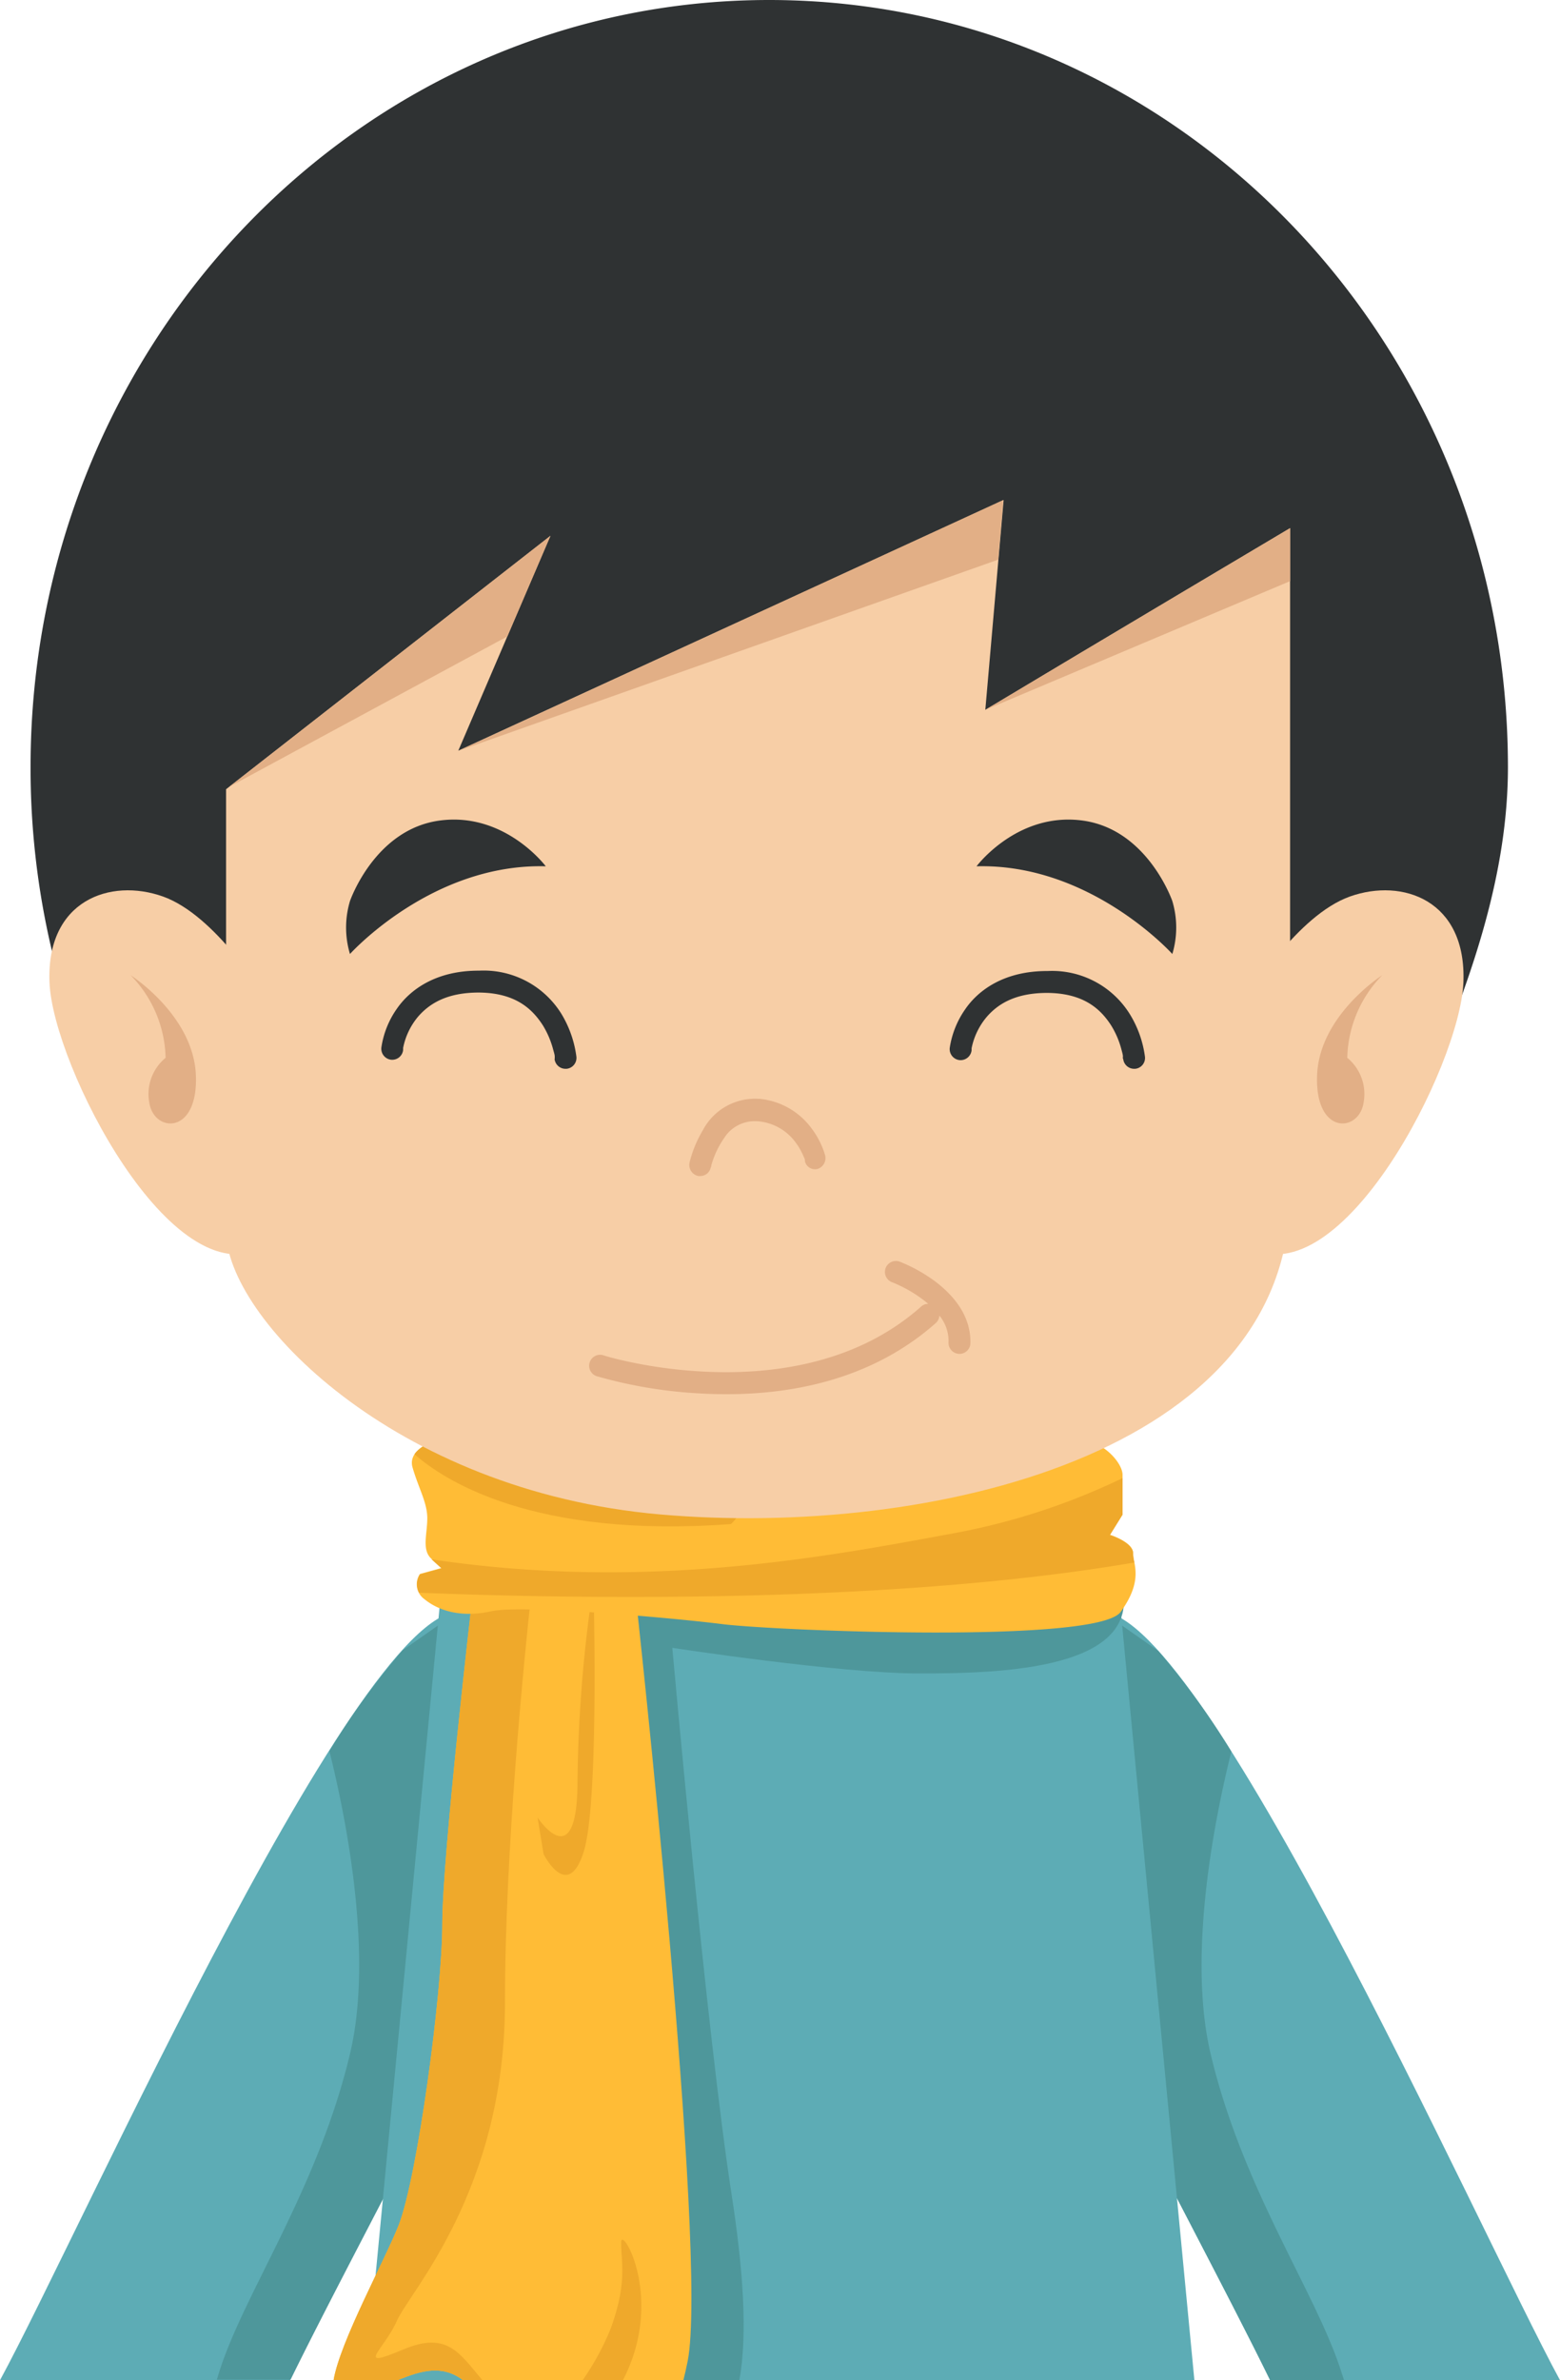 <svg xmlns="http://www.w3.org/2000/svg" viewBox="0 0 170.5 260"><defs><style>.cls-1{fill:#5dacb5;}.cls-2{fill:#4e979b;}.cls-3{fill:#ffbc36;}.cls-4{fill:#efa92b;}.cls-5{fill:#2f3233;}.cls-6{fill:#f7cea6;}.cls-7{fill:#e2af86;}</style></defs><title>资源 146</title><g id="图层_2" data-name="图层 2"><g id="Layer_1" data-name="Layer 1"><path class="cls-1" d="M0,260H31.68c4.57-9.35,13.79-26.56,15.43-30.26,2.17-4.87,4.15-53.45,4.15-53.45C40.93,171.42,8.8,243.86,0,260Z"/><path class="cls-2" d="M50,176.07l-6,4.2a83.25,83.25,0,0,0-8,11c1.84,7.39,4.81,22.25,2.27,33-3.52,14.88-11.63,26.23-14.33,34.89-.09.26-.16.52-.24.78h8.06c4.57-9.35,13.79-26.56,15.43-30.26,2.17-4.87,4.15-53.45,4.15-53.45A2.62,2.62,0,0,0,50,176.07Z"/><path class="cls-1" d="M119.24,176.29s2,48.58,4.15,53.45c1.64,3.7,10.86,20.91,15.43,30.26H170.5C161.7,243.86,129.57,171.42,119.24,176.29Z"/><path class="cls-2" d="M146.64,259.22c-2.7-8.66-10.81-20-14.33-34.89-2.54-10.76.43-25.62,2.27-33a82.36,82.36,0,0,0-8-11l-6-4.2a2.62,2.62,0,0,0-1.31.22s2,48.58,4.15,53.45c1.64,3.7,10.86,20.91,15.43,30.26h8.06Q146.78,259.61,146.64,259.22Z"/><polygon class="cls-1" points="48.2 173.94 39.95 260 130.54 260 122.3 173.94 109.85 165.51 60.64 165.51 48.2 173.94"/><path class="cls-2" d="M57.13,172.69l0,87.31H80.81c.91-5.06.42-12.11-.87-20.42C77.28,222.42,73.48,180,73.48,180s18.25,2.8,27,2.8,25-.35,22-10.15Z"/><path class="cls-3" d="M51.67,174.13s-3.33,28.52-3.33,36.06-2.72,27.62-4.76,32.86c-1.47,3.75-6.43,12.76-7.12,16.95h7c2.64-1.09,4.9-1.7,7.14,0H74.69c.16-.64.32-1.33.47-2.09,2.27-11.51-5.68-83.53-5.68-83.53S55,173.87,51.67,174.13Z"/><path class="cls-4" d="M64.86,173.12s.67,23.77-1.08,29.21-4.37.2-4.37.2l-.66-4s4.37,6.64,4.37-4A152.22,152.22,0,0,1,64.86,173.12Z"/><path class="cls-4" d="M51.67,174.13s-3.33,28.52-3.33,36.06-2.72,27.62-4.76,32.86c-1.47,3.75-6.43,12.76-7.12,16.95h7c2.64-1.09,4.9-1.7,7.14,0h2.12c-2.53-3-3.86-5.38-8.66-3.35-5.45,2.3-2.05,0-.68-3.14s11.81-14.23,11.81-34.74c0-16.66,2.09-37.46,2.87-44.69C55.29,174,52.81,174,51.67,174.13Z"/><path class="cls-4" d="M67.89,244.93c0,2.3.68,4.4-1.14,9.42A28.62,28.62,0,0,1,63.68,260h4.4C72.72,251.07,67.89,243.05,67.89,244.93Z"/><path class="cls-3" d="M117.26,157.11H48.42s-4,.88-3.33,3.19,1.61,3.83,1.61,5.55-.63,3.47.46,4.43l1.1,1-2.36.65a2,2,0,0,0,.51,2.77C48,176,50.5,176.72,53.73,176s19.57.7,25.21,1.41,41,2.18,43.54-1.33,1.36-5.22,1.36-6.43-2.53-2-2.53-2l1.38-2.22v-4.33C122.69,159.8,120.47,157.11,117.26,157.11Z"/><path class="cls-4" d="M104.38,167.46a72.82,72.82,0,0,0,18.31-6v4l-1.38,2.22s2.53.81,2.53,2a5,5,0,0,0,.13,1c-27.06,4.64-62.28,3.94-78.17,3.3a2,2,0,0,1,.1-2l2.36-.65-1.1-1C71,173.91,91.26,169.87,104.38,167.46Z"/><path class="cls-4" d="M48.42,157.11H62.13c10.94,1.8,21.86,5.78,17.75,9.37-21.62,1.61-31.39-4.81-34.58-7.63C46.13,157.61,48.42,157.11,48.42,157.11Z"/><path class="cls-5" d="M156.81,116.41c4.08-10,8-21,8-32.62C164.79,37.51,128.64,0,84.06,0S3.34,37.51,3.34,83.79a86.41,86.41,0,0,0,6.34,32.62Z"/><path class="cls-5" d="M154.22,122.4c-.17.25-.27.38-.27.38S154.05,122.65,154.22,122.4Z"/><path class="cls-6" d="M136.54,108.68s5.24-8.7,11-10.75,12.78.41,12.4,9.42-13.36,34.42-23.47,28.89C136.44,121.69,136.54,108.68,136.54,108.68Z"/><path class="cls-7" d="M151.07,106.53s-6.87,4.37-7.12,10.93,4.57,6.28,5.08,3a5.12,5.12,0,0,0-1.78-4.91A13.31,13.31,0,0,1,151.07,106.53Z"/><path class="cls-6" d="M28.81,108.68s-5.24-8.7-11-10.75-12.78.41-12.4,9.42,13.36,34.42,23.47,28.89C28.91,121.69,28.81,108.68,28.81,108.68Z"/><path class="cls-7" d="M14.28,106.53s6.87,4.37,7.13,10.93-4.58,6.28-5.09,3a5.12,5.12,0,0,1,1.78-4.91A13.31,13.31,0,0,0,14.28,106.53Z"/><path class="cls-6" d="M24.71,86.21v48.31c0,9.29,18.19,28.35,47.45,30.91S141,158.86,141,130.35V57.69S120.27,70,107.69,77.54l2-22.92L50.09,82,60.16,58.53Z"/><path class="cls-7" d="M76.23,128.44a1.24,1.24,0,0,1-.86-1.48h0a13,13,0,0,1,1.46-3.52h0a6.42,6.42,0,0,1,6-3.41H83a8,8,0,0,1,5.73,3.27h0a9.07,9.07,0,0,1,1.44,2.86h0a1.24,1.24,0,0,1-.79,1.52h0a1.13,1.13,0,0,1-1.41-.85h0a1,1,0,0,1,0-.12h0c0-.11-.09-.26-.17-.45h0a6.92,6.92,0,0,0-.82-1.43h0a5.67,5.67,0,0,0-4.17-2.35h-.1a3.93,3.93,0,0,0-3.56,1.83h0a9.8,9.8,0,0,0-1.41,3h0c0,.15-.06.21-.06.21h0a1.16,1.16,0,0,1-1.19.94h0a.57.57,0,0,1-.18,0Z"/><polygon class="cls-7" points="109.65 54.62 50.09 82.02 109.1 61.13 109.65 54.62"/><path class="cls-7" d="M141,63.48V57.69S120.27,70,107.69,77.54Z"/><polygon class="cls-7" points="55.45 69.52 60.16 58.53 25.05 85.95 55.45 69.52"/><path class="cls-5" d="M122.73,115.67a1.82,1.82,0,0,1,0-.27h0c0-.19-.09-.48-.18-.82h0a9.53,9.53,0,0,0-1.09-2.54h0c-1.15-1.8-3-3.55-7-3.58h0c-3.53,0-5.4,1.24-6.58,2.58h0a7.63,7.63,0,0,0-1.69,3.47h0l0,.22h0a1.21,1.21,0,0,1-1.32,1.07h0a1.21,1.21,0,0,1-1.07-1.32h0a9.92,9.92,0,0,1,1.69-4.23h0c1.44-2.11,4.3-4.2,9-4.18h0a10,10,0,0,1,9,4.72h0a11.77,11.77,0,0,1,1.65,4.66h0a1.19,1.19,0,0,1-1.08,1.3h-.11a1.2,1.2,0,0,1-1.19-1.09Z"/><path class="cls-5" d="M60.63,115.67s0-.07,0-.27h0c0-.19-.1-.48-.19-.82h0A9.8,9.8,0,0,0,59.33,112h0c-1.16-1.8-3-3.55-7-3.58h0c-3.53,0-5.4,1.24-6.59,2.58h0a7.58,7.58,0,0,0-1.68,3.47h0l0,.22h0a1.2,1.2,0,0,1-1.31,1.07h0a1.21,1.21,0,0,1-1.07-1.32h0a9.83,9.83,0,0,1,1.68-4.23h0c1.45-2.11,4.3-4.2,9-4.18h0a10,10,0,0,1,9,4.72h0A12,12,0,0,1,63,115.45h0a1.2,1.2,0,0,1-1.08,1.3h-.12a1.2,1.2,0,0,1-1.19-1.09Z"/><path class="cls-7" d="M102.15,139.93a17.32,17.32,0,0,0-3.86-2.13,1.2,1.2,0,0,0-.83,2.25s.39.14,1,.44a14.36,14.36,0,0,1,3,1.94,1.11,1.11,0,0,0-.77.28c-7.23,6.44-16.77,7.52-24.08,7.1a51.66,51.66,0,0,1-7.61-1c-1.88-.39-2.95-.73-2.95-.73a1.2,1.2,0,1,0-.72,2.28,50.28,50.28,0,0,0,11.15,1.85c7.61.44,17.84-.63,25.8-7.69a1.2,1.2,0,0,0,.39-.81,4.36,4.36,0,0,1,1,2.91,1.21,1.21,0,0,0,1.13,1.27,1.2,1.2,0,0,0,1.26-1.13C106.14,143.56,104,141.32,102.15,139.93Z"/><path class="cls-5" d="M59.65,94.63s-4.45-5.95-11.58-5-9.82,8.8-9.82,8.8a10.05,10.05,0,0,0,0,5.78S47.17,94.29,59.65,94.63Z"/><path class="cls-5" d="M106.73,94.63s4.44-5.95,11.57-5,9.83,8.8,9.83,8.8a10.06,10.06,0,0,1,0,5.78S119.2,94.29,106.73,94.63Z"/></g></g></svg>